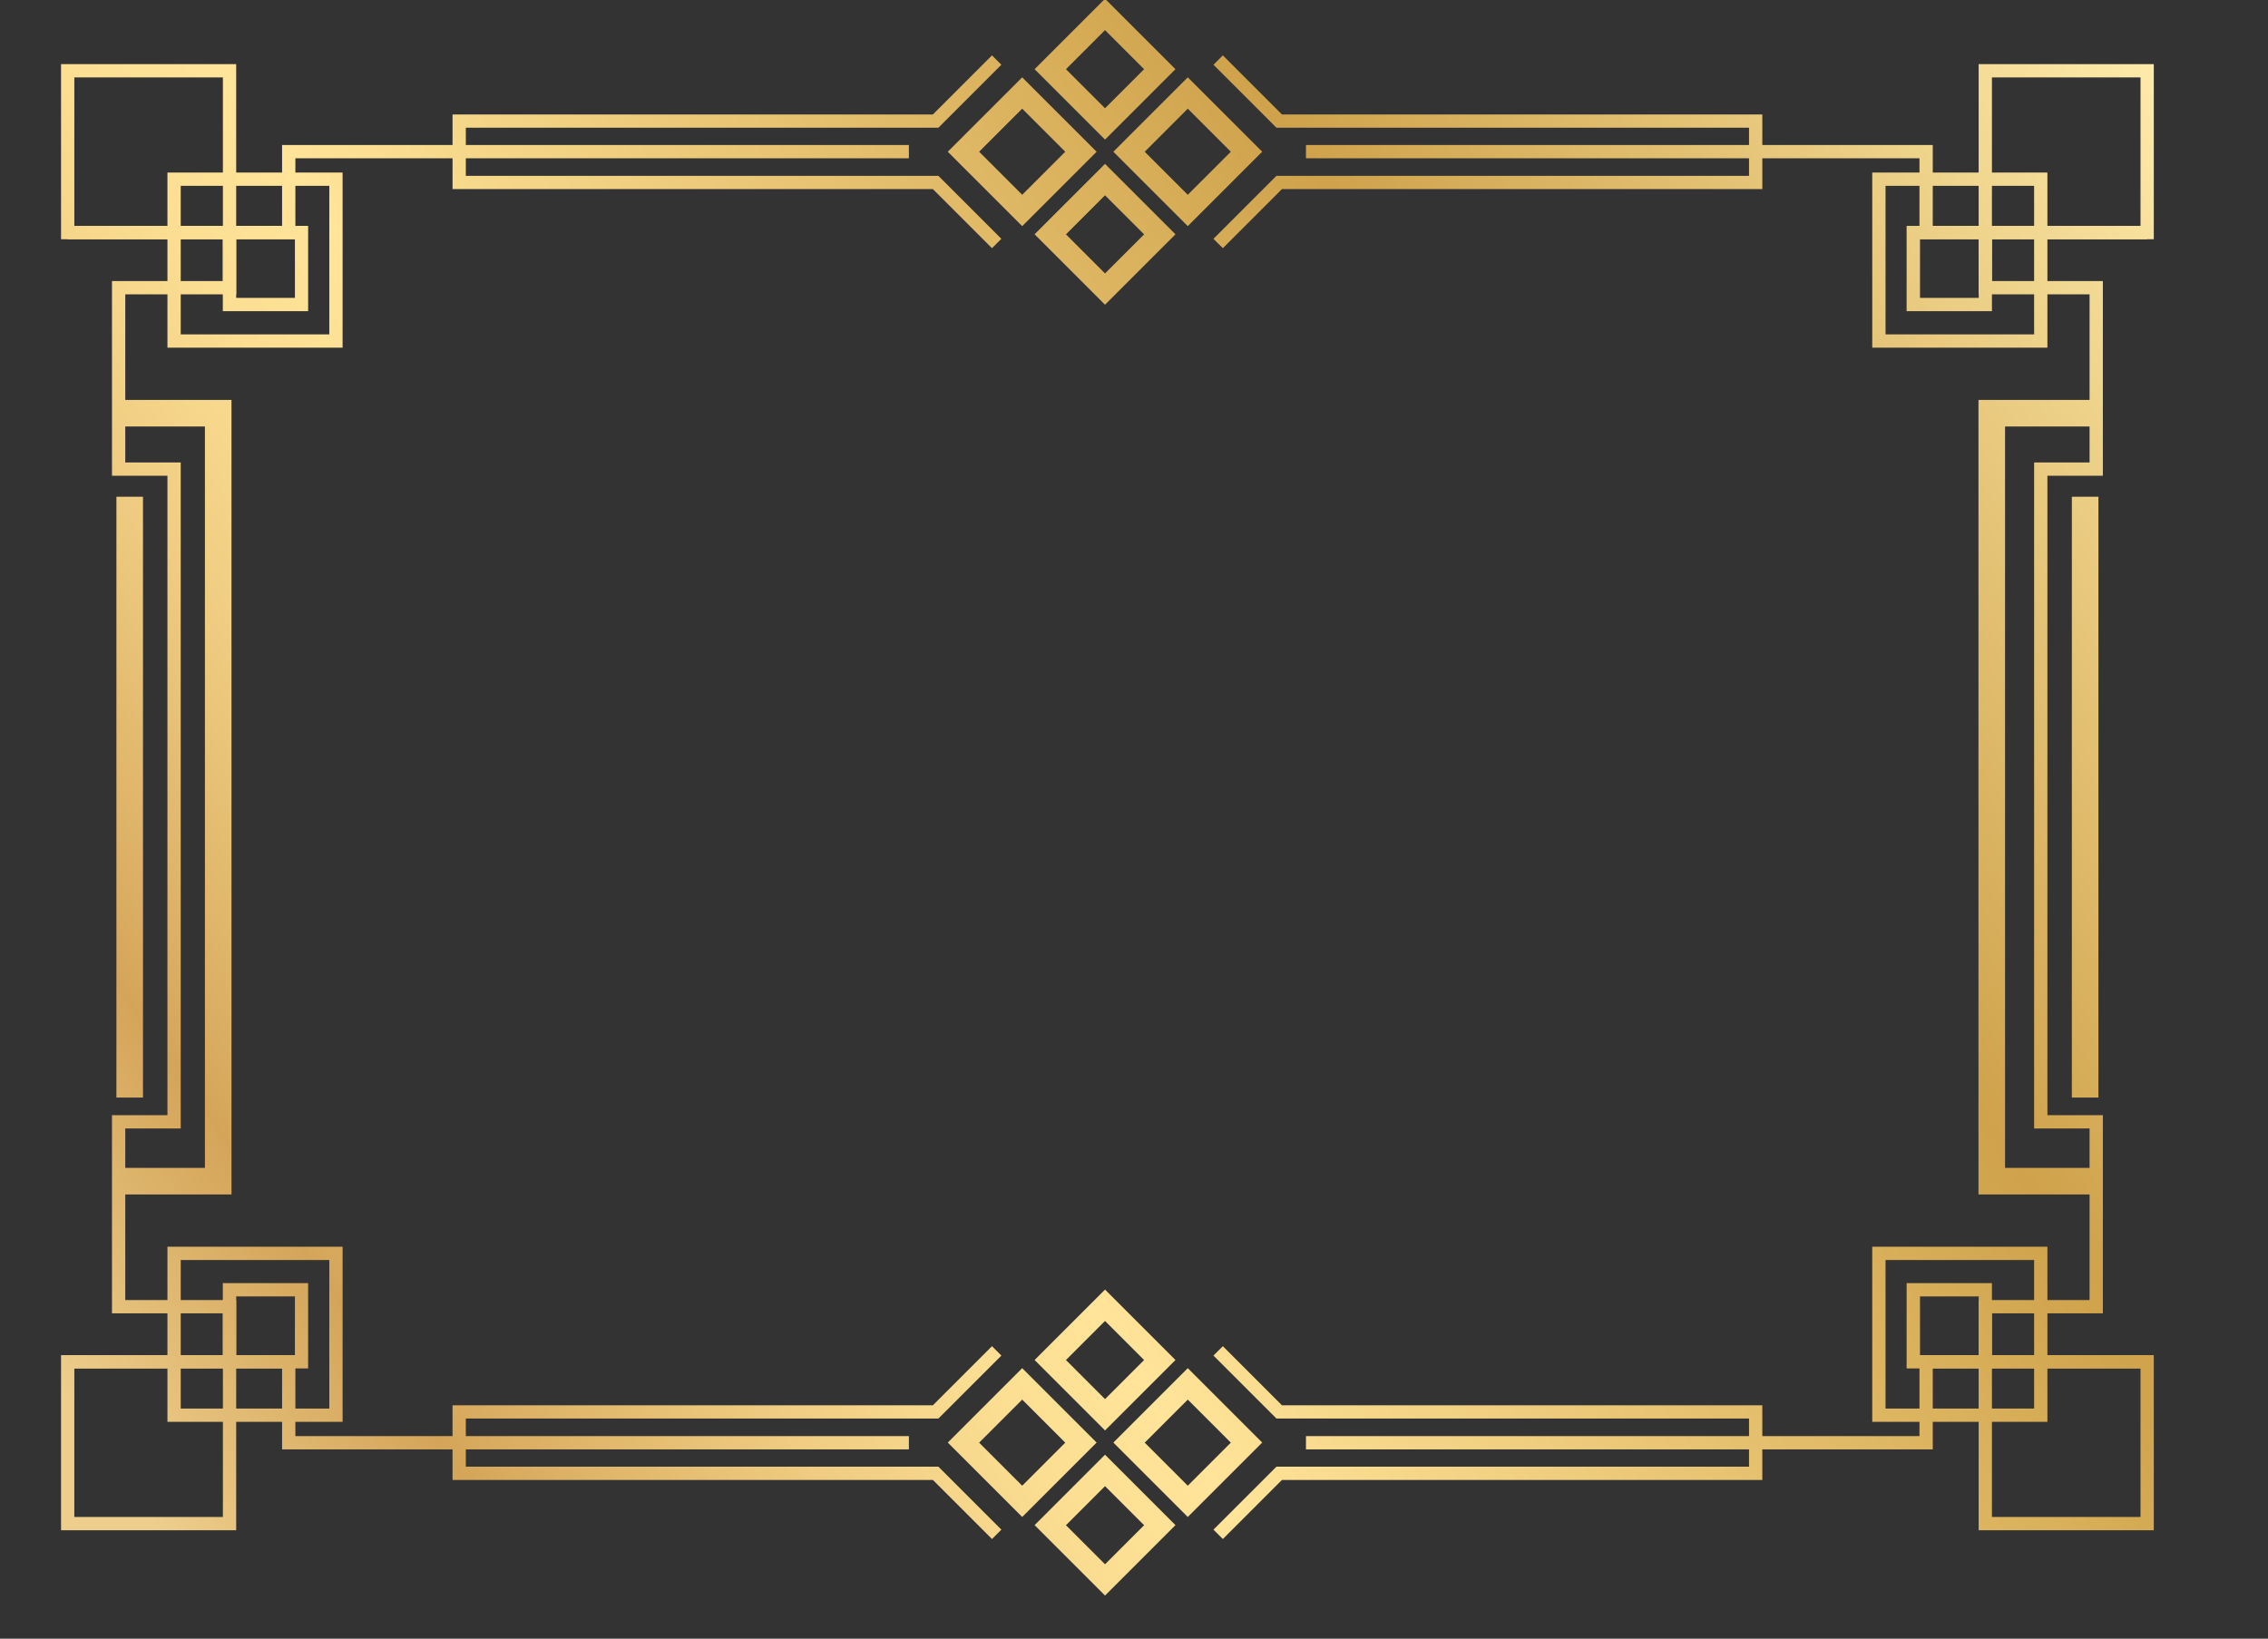 <?xml version="1.0" encoding="utf-8"?>
<!-- Generator: Adobe Illustrator 24.0.3, SVG Export Plug-In . SVG Version: 6.00 Build 0)  -->
<svg version="1.1" id="Layer_1" xmlns="http://www.w3.org/2000/svg" xmlns:xlink="http://www.w3.org/1999/xlink" x="0px" y="0px"
	 viewBox="0 0 256 185" style="enable-background:new 0 0 256 185;" xml:space="preserve">
<rect x="0" y="0" width="256" height="185" fill="#333333" stroke="none"/>
<style type="text/css">
	.st0{fill:url(#SVGID_1_);}
	.st1{fill:url(#SVGID_2_);}
	.st2{fill:url(#SVGID_3_);}
	.st3{fill:url(#SVGID_4_);}
	.st4{fill:url(#SVGID_5_);}
	.st5{fill:url(#SVGID_6_);}
	.st6{fill:url(#SVGID_7_);}
	.st7{fill:url(#SVGID_8_);}
	.st8{fill:url(#SVGID_9_);}
	.st9{fill:url(#SVGID_10_);}
	.st10{fill:url(#SVGID_11_);}
	.st11{fill:url(#SVGID_12_);}
	.st12{fill:url(#SVGID_13_);}
	.st13{fill:url(#SVGID_14_);}
	.st14{fill:url(#SVGID_15_);}
	.st15{fill:url(#SVGID_16_);}
	.st16{fill:url(#SVGID_17_);}
	.st17{fill:url(#SVGID_18_);}
	.st18{fill:url(#SVGID_19_);}
	.st19{fill:url(#SVGID_20_);}
	.st20{fill:url(#SVGID_21_);}
	.st21{fill:url(#SVGID_22_);}
	.st22{fill:url(#SVGID_23_);}
	.st23{fill:url(#SVGID_24_);}
	.st24{fill:url(#SVGID_25_);}
	.st25{fill:url(#SVGID_26_);}
	.st26{fill:url(#SVGID_27_);}
	.st27{fill:url(#SVGID_28_);}
	.st28{fill:url(#SVGID_29_);}
	.st29{fill:url(#SVGID_30_);}
	.st30{fill:url(#SVGID_31_);}
	.st31{fill:url(#SVGID_32_);}
	.st32{fill:url(#SVGID_33_);}
	.st33{fill:url(#SVGID_34_);}
</style>
<g id="_x34__1_">
	<g>
		<g>
			<g>
				<g>
					<g>
						<linearGradient id="SVGID_1_" gradientUnits="userSpaceOnUse" x1="-17.508" y1="126.308" x2="215.158" y2="-37.026">
							<stop  offset="8.108110e-03" style="stop-color:#EDCE8C"/>
							<stop  offset="0.119" style="stop-color:#D4A559"/>
							<stop  offset="0.142" style="stop-color:#DAAE62"/>
							<stop  offset="0.231" style="stop-color:#EECB80"/>
							<stop  offset="0.308" style="stop-color:#FBDE92"/>
							<stop  offset="0.362" style="stop-color:#FFE499"/>
							<stop  offset="0.695" style="stop-color:#CFA24B"/>
							<stop  offset="1" style="stop-color:#FFEDAD"/>
						</linearGradient>
						<path class="st0" d="M124.73,34.4l-7.95-7.95l7.95-7.95l7.95,7.95L124.73,34.4z M120.32,26.46l4.41,4.41l4.41-4.41l-4.41-4.41
							L120.32,26.46z"/>
					</g>
					<g>
						<linearGradient id="SVGID_2_" gradientUnits="userSpaceOnUse" x1="-26.274" y1="113.818" x2="206.392" y2="-49.516">
							<stop  offset="8.108110e-03" style="stop-color:#EDCE8C"/>
							<stop  offset="0.119" style="stop-color:#D4A559"/>
							<stop  offset="0.142" style="stop-color:#DAAE62"/>
							<stop  offset="0.231" style="stop-color:#EECB80"/>
							<stop  offset="0.308" style="stop-color:#FBDE92"/>
							<stop  offset="0.362" style="stop-color:#FFE499"/>
							<stop  offset="0.695" style="stop-color:#CFA24B"/>
							<stop  offset="1" style="stop-color:#FFEDAD"/>
						</linearGradient>
						<path class="st1" d="M124.73,15.76l-7.95-7.95l7.95-7.95l7.95,7.95L124.73,15.76z M120.32,7.81l4.41,4.41l4.41-4.41
							l-4.41-4.41L120.32,7.81z"/>
					</g>
				</g>
			</g>
			<g>
				<g>
					<linearGradient id="SVGID_3_" gradientUnits="userSpaceOnUse" x1="-24.977" y1="115.668" x2="207.69" y2="-47.665">
						<stop  offset="8.108110e-03" style="stop-color:#EDCE8C"/>
						<stop  offset="0.119" style="stop-color:#D4A559"/>
						<stop  offset="0.142" style="stop-color:#DAAE62"/>
						<stop  offset="0.231" style="stop-color:#EECB80"/>
						<stop  offset="0.308" style="stop-color:#FBDE92"/>
						<stop  offset="0.362" style="stop-color:#FFE499"/>
						<stop  offset="0.695" style="stop-color:#CFA24B"/>
						<stop  offset="1" style="stop-color:#FFEDAD"/>
					</linearGradient>
					<path class="st2" d="M115.38,25.53l-8.4-8.4l8.4-8.4l8.4,8.4L115.38,25.53z M110.52,17.13l4.86,4.86l4.86-4.86l-4.86-4.86
						L110.52,17.13z"/>
				</g>
				<g>
					<linearGradient id="SVGID_4_" gradientUnits="userSpaceOnUse" x1="-18.806" y1="124.457" x2="213.861" y2="-38.876">
						<stop  offset="8.108110e-03" style="stop-color:#EDCE8C"/>
						<stop  offset="0.119" style="stop-color:#D4A559"/>
						<stop  offset="0.142" style="stop-color:#DAAE62"/>
						<stop  offset="0.231" style="stop-color:#EECB80"/>
						<stop  offset="0.308" style="stop-color:#FBDE92"/>
						<stop  offset="0.362" style="stop-color:#FFE499"/>
						<stop  offset="0.695" style="stop-color:#CFA24B"/>
						<stop  offset="1" style="stop-color:#FFEDAD"/>
					</linearGradient>
					<path class="st3" d="M134.07,25.53l-8.4-8.4l8.4-8.4l8.4,8.4L134.07,25.53z M129.21,17.13l4.86,4.86l4.86-4.86l-4.86-4.86
						L129.21,17.13z"/>
				</g>
			</g>
		</g>
		<g>
			<g>
				<g>
					<g>
						<linearGradient id="SVGID_5_" gradientUnits="userSpaceOnUse" x1="42.257" y1="211.44" x2="274.923" y2="48.107">
							<stop  offset="8.108110e-03" style="stop-color:#EDCE8C"/>
							<stop  offset="0.119" style="stop-color:#D4A559"/>
							<stop  offset="0.142" style="stop-color:#DAAE62"/>
							<stop  offset="0.231" style="stop-color:#EECB80"/>
							<stop  offset="0.308" style="stop-color:#FBDE92"/>
							<stop  offset="0.362" style="stop-color:#FFE499"/>
							<stop  offset="0.695" style="stop-color:#CFA24B"/>
							<stop  offset="1" style="stop-color:#FFEDAD"/>
						</linearGradient>
						<path class="st4" d="M124.73,161.49l-7.95-7.95l7.95-7.95l7.95,7.95L124.73,161.49z M120.32,153.54l4.41,4.41l4.41-4.41
							l-4.41-4.41L120.32,153.54z"/>
					</g>
					<g>
						<linearGradient id="SVGID_6_" gradientUnits="userSpaceOnUse" x1="51.024" y1="223.929" x2="283.69" y2="60.596">
							<stop  offset="8.108110e-03" style="stop-color:#EDCE8C"/>
							<stop  offset="0.119" style="stop-color:#D4A559"/>
							<stop  offset="0.142" style="stop-color:#DAAE62"/>
							<stop  offset="0.231" style="stop-color:#EECB80"/>
							<stop  offset="0.308" style="stop-color:#FBDE92"/>
							<stop  offset="0.362" style="stop-color:#FFE499"/>
							<stop  offset="0.695" style="stop-color:#CFA24B"/>
							<stop  offset="1" style="stop-color:#FFEDAD"/>
						</linearGradient>
						<path class="st5" d="M124.73,180.13l-7.95-7.95l7.95-7.95l7.95,7.95L124.73,180.13z M120.32,172.19l4.41,4.41l4.41-4.41
							l-4.41-4.41L120.32,172.19z"/>
					</g>
				</g>
			</g>
			<g>
				<g>
					<linearGradient id="SVGID_7_" gradientUnits="userSpaceOnUse" x1="43.555" y1="213.29" x2="276.222" y2="49.956">
						<stop  offset="8.108110e-03" style="stop-color:#EDCE8C"/>
						<stop  offset="0.119" style="stop-color:#D4A559"/>
						<stop  offset="0.142" style="stop-color:#DAAE62"/>
						<stop  offset="0.231" style="stop-color:#EECB80"/>
						<stop  offset="0.308" style="stop-color:#FBDE92"/>
						<stop  offset="0.362" style="stop-color:#FFE499"/>
						<stop  offset="0.695" style="stop-color:#CFA24B"/>
						<stop  offset="1" style="stop-color:#FFEDAD"/>
					</linearGradient>
					<path class="st6" d="M115.38,171.26l-8.4-8.4l8.4-8.4l8.4,8.4L115.38,171.26z M110.52,162.87l4.86,4.86l4.86-4.86l-4.86-4.86
						L110.52,162.87z"/>
				</g>
				<g>
					<linearGradient id="SVGID_8_" gradientUnits="userSpaceOnUse" x1="49.725" y1="222.079" x2="282.391" y2="58.745">
						<stop  offset="8.108110e-03" style="stop-color:#EDCE8C"/>
						<stop  offset="0.119" style="stop-color:#D4A559"/>
						<stop  offset="0.142" style="stop-color:#DAAE62"/>
						<stop  offset="0.231" style="stop-color:#EECB80"/>
						<stop  offset="0.308" style="stop-color:#FBDE92"/>
						<stop  offset="0.362" style="stop-color:#FFE499"/>
						<stop  offset="0.695" style="stop-color:#CFA24B"/>
						<stop  offset="1" style="stop-color:#FFEDAD"/>
					</linearGradient>
					<path class="st7" d="M134.07,171.26l-8.4-8.4l8.4-8.4l8.4,8.4L134.07,171.26z M129.21,162.87l4.86,4.86l4.86-4.86l-4.86-4.86
						L129.21,162.87z"/>
				</g>
			</g>
		</g>
	</g>
	<g>
		<g>
			<linearGradient id="SVGID_9_" gradientUnits="userSpaceOnUse" x1="-9.018" y1="138.399" x2="223.649" y2="-24.934">
				<stop  offset="8.108110e-03" style="stop-color:#EDCE8C"/>
				<stop  offset="0.119" style="stop-color:#D4A559"/>
				<stop  offset="0.142" style="stop-color:#DAAE62"/>
				<stop  offset="0.231" style="stop-color:#EECB80"/>
				<stop  offset="0.308" style="stop-color:#FBDE92"/>
				<stop  offset="0.362" style="stop-color:#FFE499"/>
				<stop  offset="0.695" style="stop-color:#CFA24B"/>
				<stop  offset="1" style="stop-color:#FFEDAD"/>
			</linearGradient>
			<polygon class="st8" points="138.03,28.02 136.97,26.96 144.08,19.85 197.42,19.85 197.42,14.42 144.08,14.42 136.97,7.31 
				138.03,6.25 144.7,12.92 198.92,12.92 198.92,21.35 144.7,21.35 			"/>
		</g>
	</g>
	<g>
		<linearGradient id="SVGID_10_" gradientUnits="userSpaceOnUse" x1="3.411" y1="156.105" x2="236.077" y2="-7.229">
			<stop  offset="8.108110e-03" style="stop-color:#EDCE8C"/>
			<stop  offset="0.119" style="stop-color:#D4A559"/>
			<stop  offset="0.142" style="stop-color:#DAAE62"/>
			<stop  offset="0.231" style="stop-color:#EECB80"/>
			<stop  offset="0.308" style="stop-color:#FBDE92"/>
			<stop  offset="0.362" style="stop-color:#FFE499"/>
			<stop  offset="0.695" style="stop-color:#CFA24B"/>
			<stop  offset="1" style="stop-color:#FFEDAD"/>
		</linearGradient>
		<polygon class="st9" points="242.36,27.01 216.66,27.01 216.66,17.87 147.41,17.87 147.41,16.37 218.16,16.37 218.16,25.51 
			242.36,25.51 		"/>
	</g>
	<g>
		<linearGradient id="SVGID_11_" gradientUnits="userSpaceOnUse" x1="13.921" y1="171.076" x2="246.587" y2="7.743">
			<stop  offset="8.108110e-03" style="stop-color:#EDCE8C"/>
			<stop  offset="0.119" style="stop-color:#D4A559"/>
			<stop  offset="0.142" style="stop-color:#DAAE62"/>
			<stop  offset="0.231" style="stop-color:#EECB80"/>
			<stop  offset="0.308" style="stop-color:#FBDE92"/>
			<stop  offset="0.362" style="stop-color:#FFE499"/>
			<stop  offset="0.695" style="stop-color:#CFA24B"/>
			<stop  offset="1" style="stop-color:#FFEDAD"/>
		</linearGradient>
		<path class="st10" d="M243.11,27.01h-19.77V7.24h19.77V27.01z M224.84,25.51h16.77V8.74h-16.77V25.51z"/>
	</g>
	<g>
		<linearGradient id="SVGID_12_" gradientUnits="userSpaceOnUse" x1="15.714" y1="173.632" x2="248.382" y2="10.298">
			<stop  offset="8.108110e-03" style="stop-color:#EDCE8C"/>
			<stop  offset="0.119" style="stop-color:#D4A559"/>
			<stop  offset="0.142" style="stop-color:#DAAE62"/>
			<stop  offset="0.231" style="stop-color:#EECB80"/>
			<stop  offset="0.308" style="stop-color:#FBDE92"/>
			<stop  offset="0.362" style="stop-color:#FFE499"/>
			<stop  offset="0.695" style="stop-color:#CFA24B"/>
			<stop  offset="1" style="stop-color:#FFEDAD"/>
		</linearGradient>
		<path class="st11" d="M231.1,39.25h-19.77V19.48h19.77V39.25z M212.83,37.75h16.77V20.98h-16.77V37.75z"/>
	</g>
	<g>
		<linearGradient id="SVGID_13_" gradientUnits="userSpaceOnUse" x1="15.771" y1="173.71" x2="248.438" y2="10.377">
			<stop  offset="8.108110e-03" style="stop-color:#EDCE8C"/>
			<stop  offset="0.119" style="stop-color:#D4A559"/>
			<stop  offset="0.142" style="stop-color:#DAAE62"/>
			<stop  offset="0.231" style="stop-color:#EECB80"/>
			<stop  offset="0.308" style="stop-color:#FBDE92"/>
			<stop  offset="0.362" style="stop-color:#FFE499"/>
			<stop  offset="0.695" style="stop-color:#CFA24B"/>
			<stop  offset="1" style="stop-color:#FFEDAD"/>
		</linearGradient>
		<path class="st12" d="M224.84,35.13h-9.63v-9.63h9.63V35.13z M216.72,33.63h6.63v-6.63h-6.63V33.63z"/>
	</g>
	<g>
		<g>
			<linearGradient id="SVGID_14_" gradientUnits="userSpaceOnUse" x1="59.513" y1="236.021" x2="292.179" y2="72.688">
				<stop  offset="8.108110e-03" style="stop-color:#EDCE8C"/>
				<stop  offset="0.119" style="stop-color:#D4A559"/>
				<stop  offset="0.142" style="stop-color:#DAAE62"/>
				<stop  offset="0.231" style="stop-color:#EECB80"/>
				<stop  offset="0.308" style="stop-color:#FBDE92"/>
				<stop  offset="0.362" style="stop-color:#FFE499"/>
				<stop  offset="0.695" style="stop-color:#CFA24B"/>
				<stop  offset="1" style="stop-color:#FFEDAD"/>
			</linearGradient>
			<polygon class="st13" points="138.03,173.75 136.97,172.69 144.08,165.58 197.42,165.58 197.42,160.15 144.08,160.15 
				136.97,153.04 138.03,151.98 144.7,158.65 198.92,158.65 198.92,167.08 144.7,167.08 			"/>
		</g>
	</g>
	<g>
		<linearGradient id="SVGID_15_" gradientUnits="userSpaceOnUse" x1="67.657" y1="247.623" x2="300.324" y2="84.29">
			<stop  offset="8.108110e-03" style="stop-color:#EDCE8C"/>
			<stop  offset="0.119" style="stop-color:#D4A559"/>
			<stop  offset="0.142" style="stop-color:#DAAE62"/>
			<stop  offset="0.231" style="stop-color:#EECB80"/>
			<stop  offset="0.308" style="stop-color:#FBDE92"/>
			<stop  offset="0.362" style="stop-color:#FFE499"/>
			<stop  offset="0.695" style="stop-color:#CFA24B"/>
			<stop  offset="1" style="stop-color:#FFEDAD"/>
		</linearGradient>
		<polygon class="st14" points="218.16,163.63 147.41,163.63 147.41,162.13 216.66,162.13 216.66,152.99 242.36,152.99 
			242.36,154.49 218.16,154.49 		"/>
	</g>
	<g>
		<linearGradient id="SVGID_16_" gradientUnits="userSpaceOnUse" x1="82.463" y1="268.714" x2="315.129" y2="105.381">
			<stop  offset="8.108110e-03" style="stop-color:#EDCE8C"/>
			<stop  offset="0.119" style="stop-color:#D4A559"/>
			<stop  offset="0.142" style="stop-color:#DAAE62"/>
			<stop  offset="0.231" style="stop-color:#EECB80"/>
			<stop  offset="0.308" style="stop-color:#FBDE92"/>
			<stop  offset="0.362" style="stop-color:#FFE499"/>
			<stop  offset="0.695" style="stop-color:#CFA24B"/>
			<stop  offset="1" style="stop-color:#FFEDAD"/>
		</linearGradient>
		<path class="st15" d="M243.11,172.76h-19.77v-19.77h19.77V172.76z M224.84,171.26h16.77v-16.77h-16.77V171.26z"/>
	</g>
	<g>
		<linearGradient id="SVGID_17_" gradientUnits="userSpaceOnUse" x1="72.739" y1="254.863" x2="305.407" y2="91.529">
			<stop  offset="8.108110e-03" style="stop-color:#EDCE8C"/>
			<stop  offset="0.119" style="stop-color:#D4A559"/>
			<stop  offset="0.142" style="stop-color:#DAAE62"/>
			<stop  offset="0.231" style="stop-color:#EECB80"/>
			<stop  offset="0.308" style="stop-color:#FBDE92"/>
			<stop  offset="0.362" style="stop-color:#FFE499"/>
			<stop  offset="0.695" style="stop-color:#CFA24B"/>
			<stop  offset="1" style="stop-color:#FFEDAD"/>
		</linearGradient>
		<path class="st16" d="M231.1,160.52h-19.77v-19.77h19.77V160.52z M212.83,159.02h16.77v-16.77h-16.77V159.02z"/>
	</g>
	<g>
		<linearGradient id="SVGID_18_" gradientUnits="userSpaceOnUse" x1="71.899" y1="253.667" x2="304.566" y2="90.333">
			<stop  offset="8.108110e-03" style="stop-color:#EDCE8C"/>
			<stop  offset="0.119" style="stop-color:#D4A559"/>
			<stop  offset="0.142" style="stop-color:#DAAE62"/>
			<stop  offset="0.231" style="stop-color:#EECB80"/>
			<stop  offset="0.308" style="stop-color:#FBDE92"/>
			<stop  offset="0.362" style="stop-color:#FFE499"/>
			<stop  offset="0.695" style="stop-color:#CFA24B"/>
			<stop  offset="1" style="stop-color:#FFEDAD"/>
		</linearGradient>
		<path class="st17" d="M224.84,154.49h-9.63v-9.63h9.63V154.49z M216.72,152.99h6.63v-6.63h-6.63V152.99z"/>
	</g>
	<g>
		<linearGradient id="SVGID_19_" gradientUnits="userSpaceOnUse" x1="45.956" y1="216.71" x2="278.623" y2="53.377">
			<stop  offset="8.108110e-03" style="stop-color:#EDCE8C"/>
			<stop  offset="0.119" style="stop-color:#D4A559"/>
			<stop  offset="0.142" style="stop-color:#DAAE62"/>
			<stop  offset="0.231" style="stop-color:#EECB80"/>
			<stop  offset="0.308" style="stop-color:#FBDE92"/>
			<stop  offset="0.362" style="stop-color:#FFE499"/>
			<stop  offset="0.695" style="stop-color:#CFA24B"/>
			<stop  offset="1" style="stop-color:#FFEDAD"/>
		</linearGradient>
		<polygon class="st18" points="224.84,153.74 223.34,153.74 223.34,146.77 235.86,146.77 235.86,127.4 229.6,127.4 229.6,52.21 
			235.86,52.21 235.86,33.23 223.34,33.23 223.34,26.26 224.84,26.26 224.84,31.73 237.36,31.73 237.36,53.71 231.1,53.71 
			231.1,125.9 237.36,125.9 237.36,148.27 224.84,148.27 		"/>
	</g>
	<g>
		<linearGradient id="SVGID_20_" gradientUnits="userSpaceOnUse" x1="48.863" y1="220.922" x2="281.529" y2="57.589">
			<stop  offset="8.108110e-03" style="stop-color:#EDCE8C"/>
			<stop  offset="0.119" style="stop-color:#D4A559"/>
			<stop  offset="0.142" style="stop-color:#DAAE62"/>
			<stop  offset="0.231" style="stop-color:#EECB80"/>
			<stop  offset="0.308" style="stop-color:#FBDE92"/>
			<stop  offset="0.362" style="stop-color:#FFE499"/>
			<stop  offset="0.695" style="stop-color:#CFA24B"/>
			<stop  offset="1" style="stop-color:#FFEDAD"/>
		</linearGradient>
		<rect x="233.86" y="56.08" class="st19" width="3" height="67.83"/>
	</g>
	<g>
		<g>
			<linearGradient id="SVGID_21_" gradientUnits="userSpaceOnUse" x1="33.947" y1="199.603" x2="266.613" y2="36.269">
				<stop  offset="8.108110e-03" style="stop-color:#EDCE8C"/>
				<stop  offset="0.119" style="stop-color:#D4A559"/>
				<stop  offset="0.142" style="stop-color:#DAAE62"/>
				<stop  offset="0.231" style="stop-color:#EECB80"/>
				<stop  offset="0.308" style="stop-color:#FBDE92"/>
				<stop  offset="0.362" style="stop-color:#FFE499"/>
				<stop  offset="0.695" style="stop-color:#CFA24B"/>
				<stop  offset="1" style="stop-color:#FFEDAD"/>
			</linearGradient>
			<polygon class="st20" points="111.97,173.75 105.3,167.08 51.08,167.08 51.08,158.65 105.3,158.65 111.97,151.98 113.03,153.04 
				105.92,160.15 52.58,160.15 52.58,165.58 105.92,165.58 113.03,172.69 			"/>
		</g>
	</g>
	<g>
		<linearGradient id="SVGID_22_" gradientUnits="userSpaceOnUse" x1="21.517" y1="181.897" x2="254.184" y2="18.564">
			<stop  offset="8.108110e-03" style="stop-color:#EDCE8C"/>
			<stop  offset="0.119" style="stop-color:#D4A559"/>
			<stop  offset="0.142" style="stop-color:#DAAE62"/>
			<stop  offset="0.231" style="stop-color:#EECB80"/>
			<stop  offset="0.308" style="stop-color:#FBDE92"/>
			<stop  offset="0.362" style="stop-color:#FFE499"/>
			<stop  offset="0.695" style="stop-color:#CFA24B"/>
			<stop  offset="1" style="stop-color:#FFEDAD"/>
		</linearGradient>
		<polygon class="st21" points="102.59,163.63 31.84,163.63 31.84,154.49 7.64,154.49 7.64,152.99 33.34,152.99 33.34,162.13 
			102.59,162.13 		"/>
	</g>
	<g>
		<linearGradient id="SVGID_23_" gradientUnits="userSpaceOnUse" x1="11.007" y1="166.926" x2="243.675" y2="3.591">
			<stop  offset="8.108110e-03" style="stop-color:#EDCE8C"/>
			<stop  offset="0.119" style="stop-color:#D4A559"/>
			<stop  offset="0.142" style="stop-color:#DAAE62"/>
			<stop  offset="0.231" style="stop-color:#EECB80"/>
			<stop  offset="0.308" style="stop-color:#FBDE92"/>
			<stop  offset="0.362" style="stop-color:#FFE499"/>
			<stop  offset="0.695" style="stop-color:#CFA24B"/>
			<stop  offset="1" style="stop-color:#FFEDAD"/>
		</linearGradient>
		<path class="st22" d="M26.66,172.76H6.89v-19.77h19.77V172.76z M8.39,171.26h16.77v-16.77H8.39V171.26z"/>
	</g>
	<g>
		<linearGradient id="SVGID_24_" gradientUnits="userSpaceOnUse" x1="9.213" y1="164.37" x2="241.879" y2="1.037">
			<stop  offset="8.108110e-03" style="stop-color:#EDCE8C"/>
			<stop  offset="0.119" style="stop-color:#D4A559"/>
			<stop  offset="0.142" style="stop-color:#DAAE62"/>
			<stop  offset="0.231" style="stop-color:#EECB80"/>
			<stop  offset="0.308" style="stop-color:#FBDE92"/>
			<stop  offset="0.362" style="stop-color:#FFE499"/>
			<stop  offset="0.695" style="stop-color:#CFA24B"/>
			<stop  offset="1" style="stop-color:#FFEDAD"/>
		</linearGradient>
		<path class="st23" d="M38.67,160.52H18.9v-19.77h19.77V160.52z M20.4,159.02h16.77v-16.77H20.4V159.02z"/>
	</g>
	<g>
		<linearGradient id="SVGID_25_" gradientUnits="userSpaceOnUse" x1="9.158" y1="164.291" x2="241.823" y2="0.958">
			<stop  offset="8.108110e-03" style="stop-color:#EDCE8C"/>
			<stop  offset="0.119" style="stop-color:#D4A559"/>
			<stop  offset="0.142" style="stop-color:#DAAE62"/>
			<stop  offset="0.231" style="stop-color:#EECB80"/>
			<stop  offset="0.308" style="stop-color:#FBDE92"/>
			<stop  offset="0.362" style="stop-color:#FFE499"/>
			<stop  offset="0.695" style="stop-color:#CFA24B"/>
			<stop  offset="1" style="stop-color:#FFEDAD"/>
		</linearGradient>
		<path class="st24" d="M34.78,154.49h-9.63v-9.63h9.63V154.49z M26.66,152.99h6.63v-6.63h-6.63V152.99z"/>
	</g>
	<g>
		<g>
			<linearGradient id="SVGID_26_" gradientUnits="userSpaceOnUse" x1="-34.585" y1="101.981" x2="198.082" y2="-61.353">
				<stop  offset="8.108110e-03" style="stop-color:#EDCE8C"/>
				<stop  offset="0.119" style="stop-color:#D4A559"/>
				<stop  offset="0.142" style="stop-color:#DAAE62"/>
				<stop  offset="0.231" style="stop-color:#EECB80"/>
				<stop  offset="0.308" style="stop-color:#FBDE92"/>
				<stop  offset="0.362" style="stop-color:#FFE499"/>
				<stop  offset="0.695" style="stop-color:#CFA24B"/>
				<stop  offset="1" style="stop-color:#FFEDAD"/>
			</linearGradient>
			<polygon class="st25" points="111.97,28.02 105.3,21.35 51.08,21.35 51.08,12.92 105.3,12.92 111.97,6.25 113.03,7.31 
				105.92,14.42 52.58,14.42 52.58,19.85 105.92,19.85 113.03,26.96 			"/>
		</g>
	</g>
	<g>
		<linearGradient id="SVGID_27_" gradientUnits="userSpaceOnUse" x1="-42.729" y1="90.379" x2="189.937" y2="-72.954">
			<stop  offset="8.108110e-03" style="stop-color:#EDCE8C"/>
			<stop  offset="0.119" style="stop-color:#D4A559"/>
			<stop  offset="0.142" style="stop-color:#DAAE62"/>
			<stop  offset="0.231" style="stop-color:#EECB80"/>
			<stop  offset="0.308" style="stop-color:#FBDE92"/>
			<stop  offset="0.362" style="stop-color:#FFE499"/>
			<stop  offset="0.695" style="stop-color:#CFA24B"/>
			<stop  offset="1" style="stop-color:#FFEDAD"/>
		</linearGradient>
		<polygon class="st26" points="33.34,27.01 7.64,27.01 7.64,25.51 31.84,25.51 31.84,16.37 102.59,16.37 102.59,17.87 33.34,17.87 
					"/>
	</g>
	<g>
		<linearGradient id="SVGID_28_" gradientUnits="userSpaceOnUse" x1="-57.535" y1="69.288" x2="175.133" y2="-94.046">
			<stop  offset="8.108110e-03" style="stop-color:#EDCE8C"/>
			<stop  offset="0.119" style="stop-color:#D4A559"/>
			<stop  offset="0.142" style="stop-color:#DAAE62"/>
			<stop  offset="0.231" style="stop-color:#EECB80"/>
			<stop  offset="0.308" style="stop-color:#FBDE92"/>
			<stop  offset="0.362" style="stop-color:#FFE499"/>
			<stop  offset="0.695" style="stop-color:#CFA24B"/>
			<stop  offset="1" style="stop-color:#FFEDAD"/>
		</linearGradient>
		<path class="st27" d="M26.66,27.01H6.89V7.24h19.77V27.01z M8.39,25.51h16.77V8.74H8.39V25.51z"/>
	</g>
	<g>
		<linearGradient id="SVGID_29_" gradientUnits="userSpaceOnUse" x1="-47.812" y1="83.139" x2="184.854" y2="-80.194">
			<stop  offset="8.108110e-03" style="stop-color:#EDCE8C"/>
			<stop  offset="0.119" style="stop-color:#D4A559"/>
			<stop  offset="0.142" style="stop-color:#DAAE62"/>
			<stop  offset="0.231" style="stop-color:#EECB80"/>
			<stop  offset="0.308" style="stop-color:#FBDE92"/>
			<stop  offset="0.362" style="stop-color:#FFE499"/>
			<stop  offset="0.695" style="stop-color:#CFA24B"/>
			<stop  offset="1" style="stop-color:#FFEDAD"/>
		</linearGradient>
		<path class="st28" d="M38.67,39.25H18.9V19.48h19.77V39.25z M20.4,37.75h16.77V20.98H20.4V37.75z"/>
	</g>
	<g>
		<linearGradient id="SVGID_30_" gradientUnits="userSpaceOnUse" x1="-46.971" y1="84.335" x2="185.695" y2="-78.998">
			<stop  offset="8.108110e-03" style="stop-color:#EDCE8C"/>
			<stop  offset="0.119" style="stop-color:#D4A559"/>
			<stop  offset="0.142" style="stop-color:#DAAE62"/>
			<stop  offset="0.231" style="stop-color:#EECB80"/>
			<stop  offset="0.308" style="stop-color:#FBDE92"/>
			<stop  offset="0.362" style="stop-color:#FFE499"/>
			<stop  offset="0.695" style="stop-color:#CFA24B"/>
			<stop  offset="1" style="stop-color:#FFEDAD"/>
		</linearGradient>
		<path class="st29" d="M34.78,35.13h-9.63v-9.63h9.63V35.13z M26.66,33.63h6.63v-6.63h-6.63V33.63z"/>
	</g>
	<g>
		<linearGradient id="SVGID_31_" gradientUnits="userSpaceOnUse" x1="-21.028" y1="121.291" x2="211.639" y2="-42.042">
			<stop  offset="8.108110e-03" style="stop-color:#EDCE8C"/>
			<stop  offset="0.119" style="stop-color:#D4A559"/>
			<stop  offset="0.142" style="stop-color:#DAAE62"/>
			<stop  offset="0.231" style="stop-color:#EECB80"/>
			<stop  offset="0.308" style="stop-color:#FBDE92"/>
			<stop  offset="0.362" style="stop-color:#FFE499"/>
			<stop  offset="0.695" style="stop-color:#CFA24B"/>
			<stop  offset="1" style="stop-color:#FFEDAD"/>
		</linearGradient>
		<polygon class="st30" points="26.66,153.74 25.16,153.74 25.16,148.27 12.64,148.27 12.64,125.9 18.9,125.9 18.9,53.71 
			12.64,53.71 12.64,31.73 25.16,31.73 25.16,26.26 26.66,26.26 26.66,33.23 14.14,33.23 14.14,52.21 20.4,52.21 20.4,127.4 
			14.14,127.4 14.14,146.77 26.66,146.77 		"/>
	</g>
	<g>
		<linearGradient id="SVGID_32_" gradientUnits="userSpaceOnUse" x1="-23.968" y1="117.103" x2="208.698" y2="-46.23">
			<stop  offset="8.108110e-03" style="stop-color:#EDCE8C"/>
			<stop  offset="0.119" style="stop-color:#D4A559"/>
			<stop  offset="0.142" style="stop-color:#DAAE62"/>
			<stop  offset="0.231" style="stop-color:#EECB80"/>
			<stop  offset="0.308" style="stop-color:#FBDE92"/>
			<stop  offset="0.362" style="stop-color:#FFE499"/>
			<stop  offset="0.695" style="stop-color:#CFA24B"/>
			<stop  offset="1" style="stop-color:#FFEDAD"/>
		</linearGradient>
		<rect x="13.14" y="56.08" class="st31" width="3" height="67.83"/>
	</g>
	<g>
		<g>
			<linearGradient id="SVGID_33_" gradientUnits="userSpaceOnUse" x1="-22.329" y1="119.439" x2="210.338" y2="-43.894">
				<stop  offset="8.108110e-03" style="stop-color:#EDCE8C"/>
				<stop  offset="0.119" style="stop-color:#D4A559"/>
				<stop  offset="0.142" style="stop-color:#DAAE62"/>
				<stop  offset="0.231" style="stop-color:#EECB80"/>
				<stop  offset="0.308" style="stop-color:#FBDE92"/>
				<stop  offset="0.362" style="stop-color:#FFE499"/>
				<stop  offset="0.695" style="stop-color:#CFA24B"/>
				<stop  offset="1" style="stop-color:#FFEDAD"/>
			</linearGradient>
			<polygon class="st32" points="26.13,134.85 13.08,134.85 13.08,131.85 23.13,131.85 23.13,48.15 13.08,48.15 13.08,45.15 
				26.13,45.15 			"/>
		</g>
		<g>
			<linearGradient id="SVGID_34_" gradientUnits="userSpaceOnUse" x1="47.078" y1="218.308" x2="279.744" y2="54.974">
				<stop  offset="8.108110e-03" style="stop-color:#EDCE8C"/>
				<stop  offset="0.119" style="stop-color:#D4A559"/>
				<stop  offset="0.142" style="stop-color:#DAAE62"/>
				<stop  offset="0.231" style="stop-color:#EECB80"/>
				<stop  offset="0.308" style="stop-color:#FBDE92"/>
				<stop  offset="0.362" style="stop-color:#FFE499"/>
				<stop  offset="0.695" style="stop-color:#CFA24B"/>
				<stop  offset="1" style="stop-color:#FFEDAD"/>
			</linearGradient>
			<polygon class="st33" points="236.38,134.85 223.32,134.85 223.32,45.15 236.38,45.15 236.38,48.15 226.32,48.15 226.32,131.85 
				236.38,131.85 			"/>
		</g>
	</g>
</g>
</svg>
